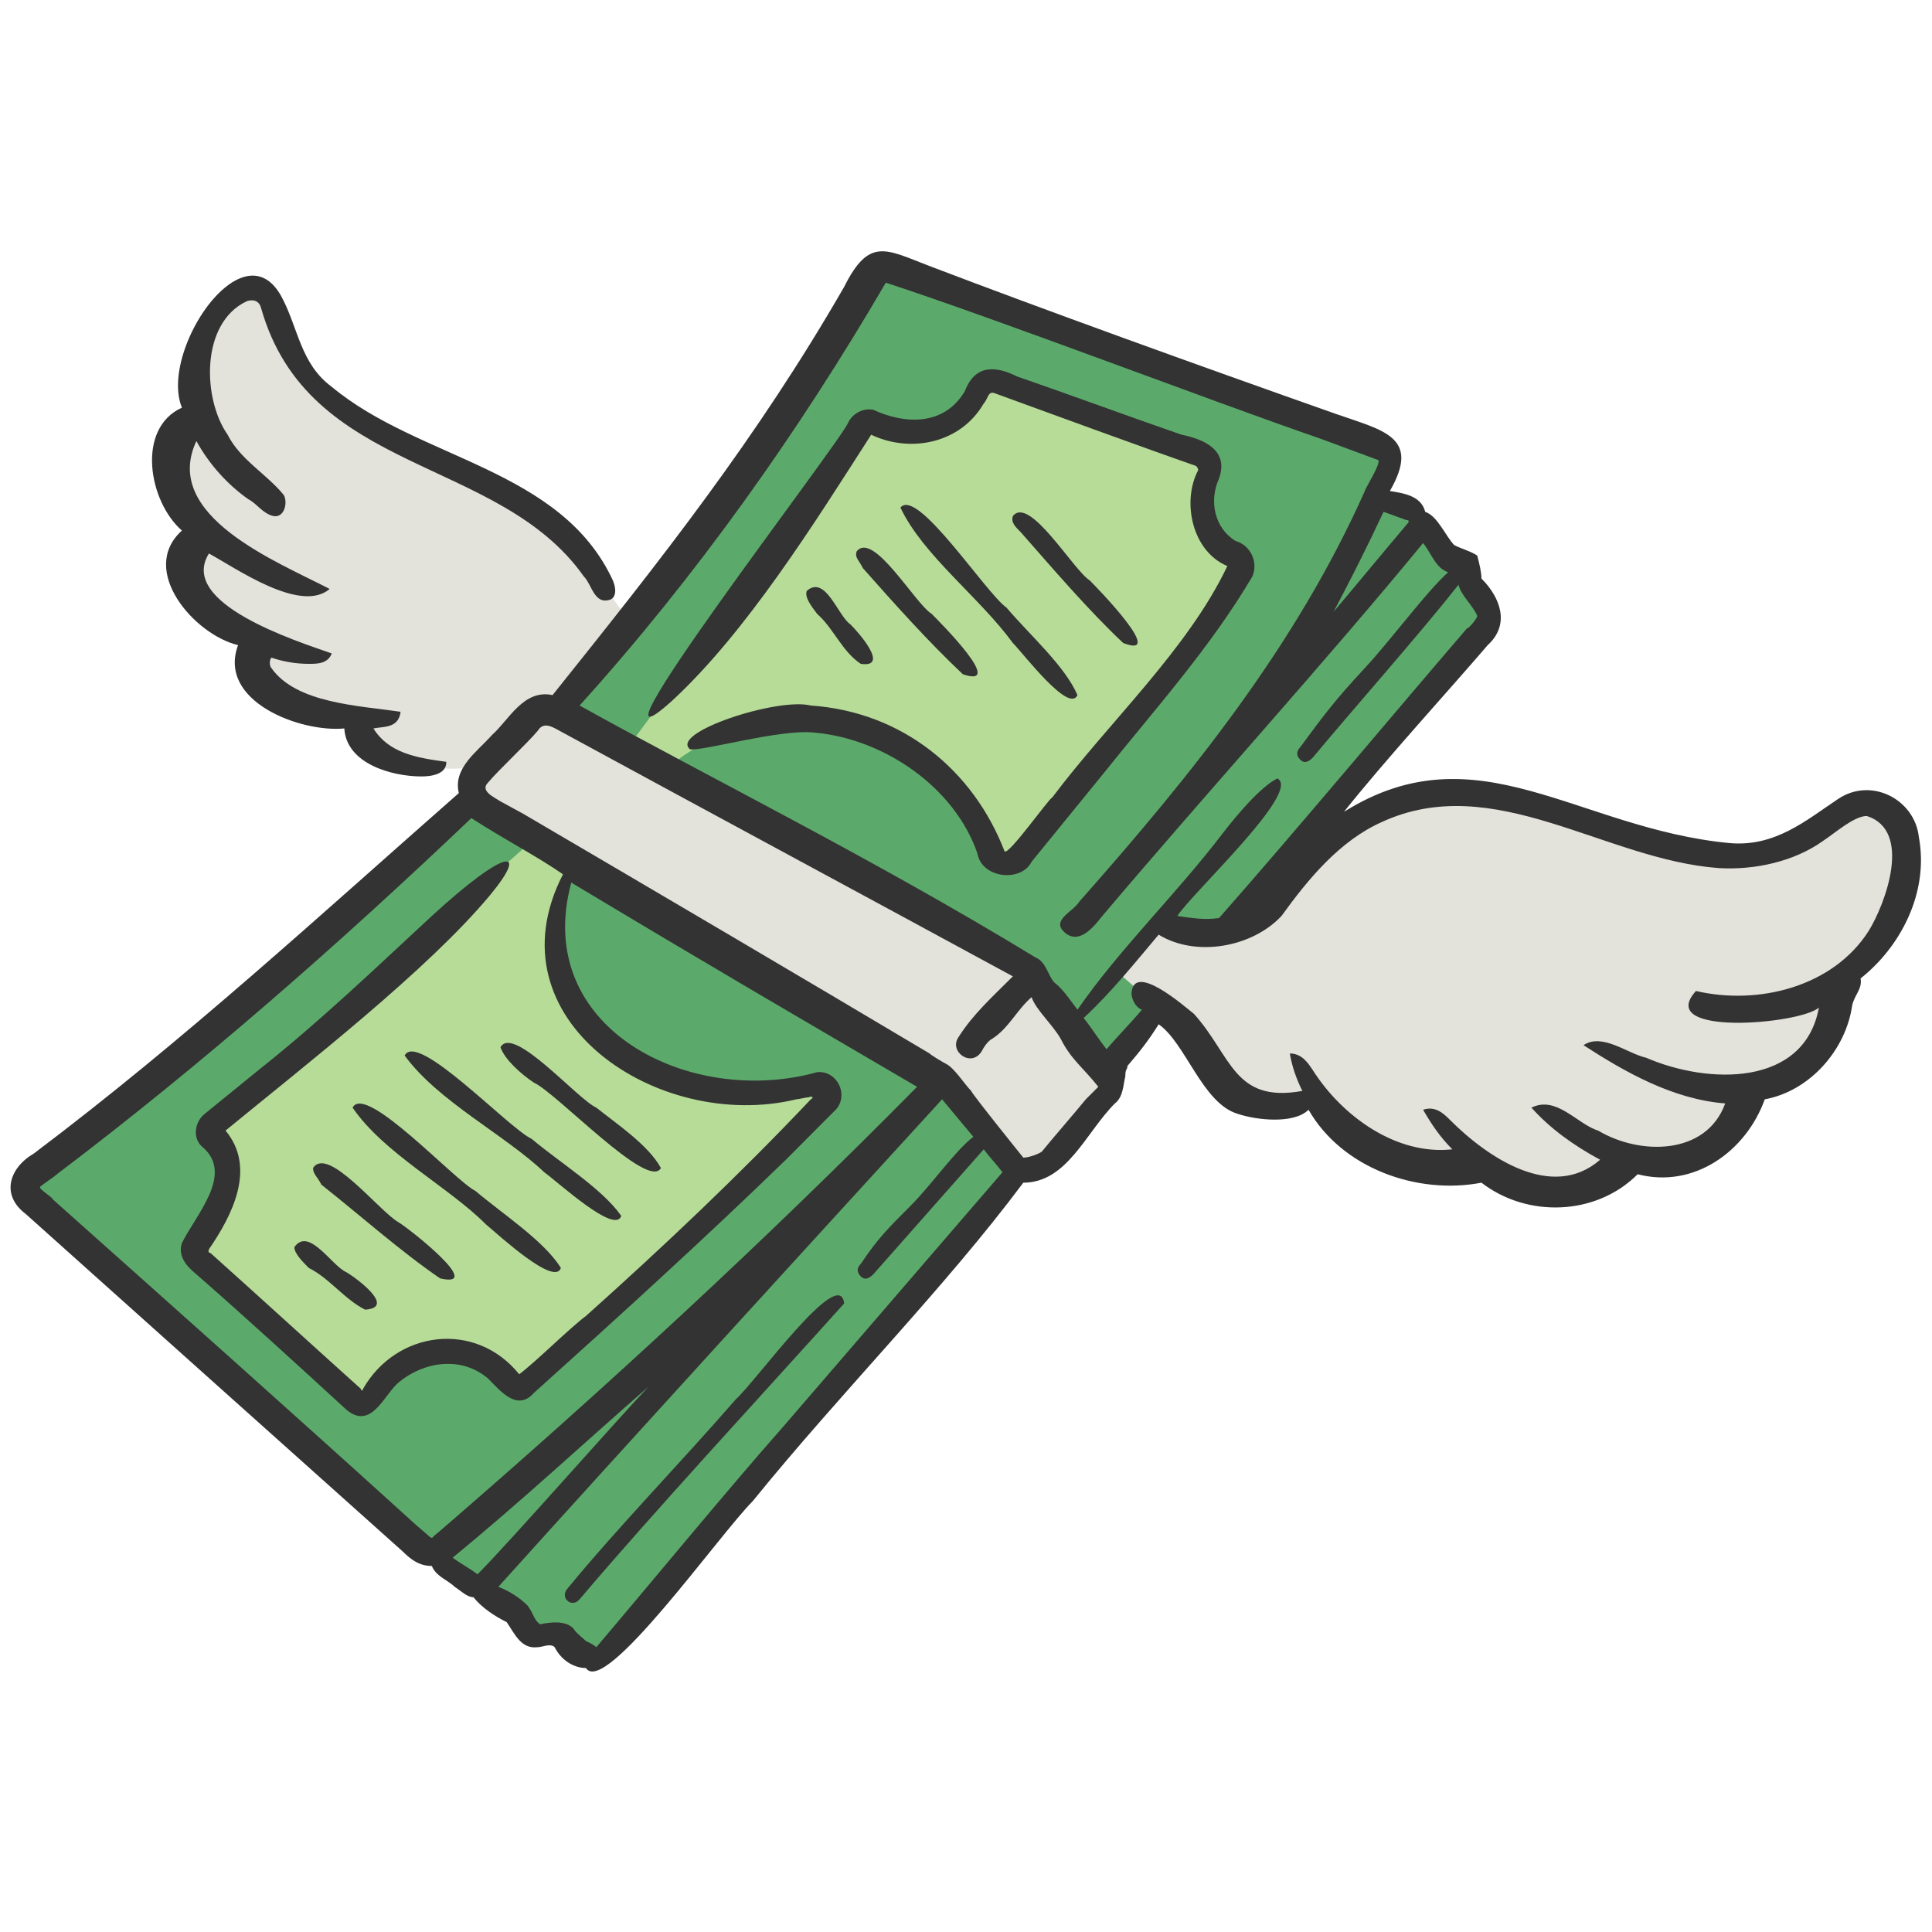 <svg xmlns="http://www.w3.org/2000/svg" xmlns:xlink="http://www.w3.org/1999/xlink" width="500" zoomAndPan="magnify" viewBox="0 0 375 375" height="500" preserveAspectRatio="xMidYMid meet" version="1.0"><path fill="#5caa6b" d="M 108.027 138.828 C 131.012 112.273 153.312 77.859 170.73 51.277 L 269.883 87.332 L 266 96.391 L 275.242 99.48 L 284.285 110.883 L 289.121 121.266 L 243.133 176.785 L 232.594 180.191 L 227.051 178.582 L 216.855 187.688 L 224.559 195.184 L 214.719 207.523 L 200.957 189.484 Z M 108.027 138.828 " fill-opacity="1" fill-rule="nonzero"/><path fill="#5caa6b" d="M 4.762 230.418 C 36.035 205.453 64.832 179.941 91.812 154.977 L 181.859 210.926 L 198.457 227.418 L 117.359 321.332 L 104.348 317.125 L 95.422 309.246 L 83.727 300.797 C 53.789 277.555 29.312 254.336 4.762 230.418 Z M 4.762 230.418 " fill-opacity="1" fill-rule="nonzero"/><path fill="#b7dc98" d="M 122.516 144.164 L 130.191 148.621 C 130.191 148.621 143.227 135.805 167.277 141.891 C 177.109 144.391 188.695 154.703 192.395 164.543 C 193.965 168.699 196.824 166.402 200.324 162.02 L 240.797 111.703 C 233.797 104.301 232.41 96.688 234.48 88.965 L 192.918 73.926 C 186.469 79.812 180.68 87.262 169.051 81.492 Z M 122.516 144.164 " fill-opacity="1" fill-rule="nonzero"/><path fill="#b7dc98" d="M 102.957 163.496 L 40.691 218.469 C 44.641 228.441 42.777 236.367 38.668 243.504 L 69.738 272.559 C 81.867 259.316 91.766 260.652 100.574 269.266 L 160.441 212.902 C 114.18 214.605 105.504 195.051 110.16 167.926 Z M 102.957 163.496 " fill-opacity="1" fill-rule="nonzero"/><path fill="#333333" d="M 163.848 253 C 149.703 268.766 126.375 294.004 112.5 310.426 C 110.977 312.219 108.637 310.152 110.094 308.402 C 119.945 296.41 131.918 284.141 142.82 271.605 C 146.859 267.969 163.035 245.324 163.848 253 Z M 163.848 253 " fill-opacity="1" fill-rule="nonzero"/><path fill="#e3e2db" d="M 105.754 138.234 L 89.312 153.91 L 181.156 207.109 L 198.66 228.605 L 216.422 209.496 L 199.617 189.164 Z M 105.754 138.234 " fill-opacity="1" fill-rule="nonzero"/><path fill="#e3e2db" d="M 94.219 148.754 C 85.023 149.824 76.027 149.707 68.941 139.984 C 52.836 138.145 49.094 132.059 49.547 124.539 C 38.551 119.77 34.691 112.703 38.488 103.184 C 32.695 95.781 28.648 87.582 38.035 79.148 C 37.309 72.723 38.262 66.543 42.051 60.82 C 45.094 56.23 51.203 56.754 53.312 61.164 C 53.312 61.164 56.062 69.996 59.109 73.246 C 76.254 91.484 90.359 87.582 103.418 98.438 C 111.094 104.82 122.719 121.312 122.719 121.312 Z M 94.219 148.754 " fill-opacity="1" fill-rule="nonzero"/><path fill="#333333" d="M 118.969 112.68 C 108.867 90.852 81.387 89.238 64.398 75.086 C 58.336 70.629 57.922 63.773 54.703 57.707 C 51.797 52.23 47.5 52.645 43.641 55.84 C 37.621 60.797 32.582 72.473 35.309 79.125 C 26.406 83.172 28.832 97.324 35.309 102.98 C 26.812 110.656 37.715 123.199 46.207 125.219 C 42.16 136.145 58.336 142.211 66.832 141.391 C 67.238 148.277 76.117 150.707 81.797 150.707 C 83.82 150.707 86.68 150.254 86.633 147.871 C 80.66 147.074 75.434 146.121 72.48 141.391 C 74.504 140.984 77.344 141.391 77.754 138.168 C 69.668 136.941 57.539 136.555 52.68 129.672 C 52.273 129.262 52.273 128.059 52.68 127.648 C 55.109 128.469 57.539 128.852 59.945 128.852 C 61.582 128.852 63.605 128.852 64.398 126.836 C 57.539 124.422 34.488 117.137 40.551 107.434 C 45.797 110.273 58.336 119.152 63.988 114.316 C 53.883 109.047 31.262 100.164 38.121 85.605 C 40.551 90.055 44.184 94.102 48.227 96.914 C 49.844 97.734 51.07 99.754 53.086 100.164 C 55.109 100.551 55.906 97.734 55.109 96.117 C 51.859 92.078 46.617 89.238 44.184 84.379 C 39.348 77.516 38.848 62.797 47.82 58.504 C 48.184 58.32 50.117 57.777 50.656 59.727 C 59.855 92.281 96.738 88.418 113.32 111.883 C 114.93 113.5 115.336 117.543 118.562 116.34 C 119.383 115.93 119.789 114.703 118.969 112.68 Z M 118.969 112.68 " fill-opacity="1" fill-rule="nonzero"/><path fill="#e3e2db" d="M 225.348 178.605 L 216.695 188.508 L 225.988 196.551 C 238 206.68 236.727 217.906 255.098 213.449 C 269 227.512 276.633 227.285 285.309 225.672 C 302.836 235.875 309.539 231.602 315.125 225.855 C 326.887 225.902 336.086 222.766 339.789 212.816 C 354.504 208.953 356.684 197.004 358.91 188.508 C 375.148 176.219 373.062 147.348 355.324 158.32 C 344.809 164.816 337.656 169.859 323.348 164.199 C 276.719 145.824 268.613 154.82 257.645 162.52 C 246.742 170.156 245.383 187.688 225.348 178.605 Z M 225.348 178.605 " fill-opacity="1" fill-rule="nonzero"/><path fill="#333333" d="M 130.309 136.145 C 144.844 122.789 158.191 101.371 169.094 84.379 C 176.797 88.035 186.492 86.012 190.941 78.312 C 191.738 77.516 191.738 75.902 192.965 76.289 C 201.844 79.539 222.871 87.215 232.16 90.441 C 232.57 90.852 232.57 91.258 232.57 91.258 C 229.348 97.324 231.363 107.023 238.227 109.867 C 230.551 126.039 215.195 140.188 204.273 154.75 C 203.457 155.141 195.777 166.066 194.988 165.246 C 188.922 149.48 175.156 138.168 157.375 136.941 C 150.906 135.324 129.895 142.211 133.941 145.438 C 136.371 145.848 151.719 141.391 158.191 142.211 C 171.523 143.414 185.266 152.73 189.715 165.652 C 190.535 170.516 198.207 171.312 200.23 167.27 L 214.383 149.887 C 224.082 137.758 235 125.625 243.086 111.883 C 244.289 109.047 242.68 105.82 239.836 105.004 C 235.797 102.574 234.594 97.324 236.613 92.875 C 238.633 87.215 233.387 85.191 229.348 84.379 C 218.832 80.742 207.906 76.695 197.395 73.062 C 193.348 71.043 189.309 70.629 187.285 75.902 C 183.242 82.762 175.57 82.352 169.504 79.539 C 167.48 79.125 165.457 80.328 164.668 81.969 C 163.035 86.012 110.477 153.934 130.309 136.145 Z M 130.309 136.145 " fill-opacity="1" fill-rule="nonzero"/><path fill="#333333" d="M 362.75 180.629 C 355.863 191.531 341.312 195.184 329.184 192.348 C 321.098 201.25 349.395 198.816 353.051 195.574 C 350.215 210.949 331.613 210.543 319.488 205.297 C 315.852 204.477 310.992 200.434 307.359 202.867 C 315.441 208.109 324.73 213.379 334.859 214.176 C 331.203 224.285 318.285 224.285 310.195 219.445 C 306.156 218.219 302.109 212.566 297.25 214.996 C 300.883 219.039 305.336 222.266 310.582 225.105 C 301.297 233.191 288.762 224.695 281.492 217.426 C 280.266 216.199 278.648 214.582 276.219 215.402 C 277.859 218.219 279.469 220.648 281.898 223.082 C 270.977 224.285 260.457 216.609 254.809 207.703 C 253.988 206.5 252.785 204.477 250.355 204.477 C 250.762 206.906 251.582 209.34 252.785 211.746 C 239.453 214.176 239.047 204.883 231.754 196.801 C 229.73 195.184 220.035 186.688 219.625 192.754 C 219.625 193.957 220.445 195.574 221.648 195.98 C 219.625 198.41 216.812 201.25 214.789 203.656 C 213.18 201.641 211.953 199.613 210.336 197.59 C 215.586 192.754 220.445 186.688 224.895 181.418 C 232.16 185.875 243.086 183.848 248.742 177.785 C 253.988 170.516 260.051 163.223 268.137 159.586 C 289.98 149.48 311.398 166.879 333.633 168.496 C 340.516 168.902 348.191 167.27 353.848 163.223 C 356.277 161.613 359.91 158.383 362.34 158.383 C 371.242 161.203 365.977 175.352 362.75 180.629 Z M 210.75 213.379 C 209.133 215.402 203.863 221.469 202.254 223.492 C 201.844 223.875 199.824 224.695 198.621 224.695 C 198.621 224.695 188.512 212.152 188.512 211.746 C 187.285 210.543 185.266 207.316 183.648 206.5 C 182.859 206.086 180.836 204.883 180.43 204.477 C 157.375 190.734 125.035 171.719 101.598 157.977 L 97.145 155.547 C 95.941 154.75 93.105 153.523 94.719 151.91 C 96.738 149.48 102.395 144.234 104.41 141.805 C 105.637 139.781 107.66 141.391 109.273 142.211 C 136.754 157.156 169.094 174.562 196.598 189.508 C 192.559 193.551 188.922 196.801 186.082 201.25 C 184.062 204.07 188.512 207.316 190.535 204.07 C 190.941 203.273 191.738 202.047 192.559 201.641 C 195.777 199.613 197.395 195.98 200.23 193.551 C 201.051 195.98 204.273 198.816 205.887 201.641 C 207.906 205.68 210.336 207.316 213.18 210.949 Z M 151.719 277.262 C 142.023 288.188 125.035 308.793 115.75 319.715 C 115.336 319.309 114.523 318.898 113.727 318.512 C 113.32 318.102 111.703 316.875 111.297 316.078 C 109.684 314.469 106.844 314.859 104.824 315.266 C 103.621 314.469 103.621 313.242 102.395 311.633 C 100.777 310.02 98.762 308.793 96.738 307.996 C 122.605 279.281 156.969 241.688 182.859 213.379 L 188.922 220.648 C 185.266 223.492 180.836 229.941 176.797 233.984 C 172.344 238.438 170.32 240.461 167.074 245.324 C 166.277 246.113 166.277 246.934 167.074 247.75 C 167.887 248.547 168.707 248.137 169.504 247.344 C 175.57 240.461 184.875 229.941 190.941 223.082 C 192.145 224.695 193.348 225.902 194.574 227.535 Z M 92.695 305.566 C 91.086 304.363 89.469 303.543 87.859 302.34 C 101.191 291.41 113.32 280.102 125.855 269.172 C 118.969 276.441 98.762 299.5 92.695 305.566 Z M 85.023 297.477 C 83.406 298.68 84.203 298.68 83.406 298.297 C 83 297.891 80.57 295.867 80.16 295.457 C 58.336 275.645 32.465 252.594 10.23 232.781 C 10.23 232.371 7.395 230.762 7.801 230.348 C 8.215 229.941 10.645 228.332 11.051 227.918 C 39.348 206.5 66.012 183.055 91.492 158.797 C 98.355 163.223 104.027 166.066 109.273 169.699 C 94.719 198.004 127.875 219.836 154.559 213.379 C 154.945 213.379 156.582 212.973 156.969 212.973 C 157.375 212.566 158.191 212.973 157.375 213.379 C 143.637 227.918 128.668 242.074 113.727 255.43 C 110.477 257.863 104.027 264.312 100.777 266.742 C 92.289 256.227 76.934 258.246 70.465 269.578 C 70.465 269.992 70.051 269.992 70.051 269.578 C 62.379 262.699 48.637 250.164 40.957 243.301 C 40.145 242.895 40.551 242.895 40.551 242.48 C 45.004 236.008 49.844 226.715 43.777 219.445 C 59.562 206.5 83 188.305 95.125 173.742 C 102.801 164.449 98.355 164.449 83.82 177.785 C 72.895 187.898 62.379 198.004 50.656 207.316 L 39.73 216.199 C 37.715 217.812 37.324 221.062 39.348 222.672 C 45.41 227.918 38.121 235.625 35.309 241.277 C 34.488 243.707 36.098 245.73 38.121 247.344 C 47.82 255.84 57.539 264.719 67.238 273.629 C 72.074 277.668 74.504 270.785 77.344 268.352 C 82.18 264.312 89.469 263.105 94.719 267.562 C 97.145 269.992 100.371 274.035 103.621 270.375 C 119.789 255.84 137.16 240.051 152.539 225.105 L 161.824 215.789 C 165.051 212.973 162.645 207.703 158.605 208.109 C 133.941 214.996 103.207 199.613 110.887 171.312 C 139.184 188.305 154.559 197.207 178 210.949 C 148.883 240.461 117.359 269.578 85.023 297.477 Z M 112.5 136.941 C 135.145 111.883 154.945 83.988 171.934 54.871 C 194.168 62.141 234.184 77.516 256.418 85.191 L 267.344 89.238 C 268.547 89.238 264.91 94.891 264.91 95.305 C 251.582 125.219 231.363 150.301 209.523 174.969 C 208.32 176.992 203.863 178.605 206.703 181.035 C 209.523 183.441 212.359 179.809 213.969 177.785 C 233.773 154.344 257.645 128.059 276.219 105.41 C 277.859 107.434 278.648 110.273 281.082 111.07 C 276.633 115.113 270.156 124.016 264.91 129.672 C 259.254 135.738 256.824 138.961 252.375 145.027 C 251.582 145.848 251.582 146.664 252.375 147.457 C 253.191 148.277 253.988 147.871 254.809 147.051 C 262.887 137.352 275.43 123.199 283.102 113.5 C 283.512 115.52 285.941 117.543 286.738 119.566 C 286.738 119.973 285.125 121.992 284.715 121.992 C 269.773 139.375 251.582 161.203 236.613 178.195 C 233.773 178.605 231.363 178.195 228.527 177.785 C 231.363 173.336 252.785 153.523 247.922 151.09 C 244.695 152.73 240.25 157.977 237.43 161.613 C 228.527 173.336 217.219 184.262 209.133 195.98 C 207.906 194.371 206.297 191.938 204.684 190.734 C 203.457 189.508 203.07 186.688 201.051 185.875 C 169.48 166.629 137.348 150.754 112.5 136.941 Z M 268.547 99.348 C 269.773 99.754 271.797 100.551 273 100.957 C 273.406 100.957 273.406 100.957 273.406 101.371 C 268.953 106.617 263.301 113.5 258.848 118.746 C 262.074 112.68 265.32 106.23 268.547 99.348 Z M 372.445 162.43 C 371.625 155.141 363.156 150.707 356.684 155.141 C 350.621 159.18 344.559 164.449 335.656 163.637 C 306.156 160.816 286.738 141.391 260.871 157.57 C 268.547 147.871 281.492 133.715 288.762 125.219 C 293.207 121.176 291.184 115.93 287.551 112.297 C 287.551 111.07 287.145 109.453 286.738 107.844 C 285.535 107.023 283.918 106.617 282.285 105.82 C 280.672 104.207 279.062 100.164 276.633 99.348 C 275.836 96.117 272.18 95.711 269.773 95.305 C 275.836 84.785 268.547 83.582 259.254 80.328 C 231.754 70.629 202.66 60.117 180.43 51.641 C 171.934 48.391 168.707 45.961 163.848 55.684 C 146.859 85.191 128.285 108.641 107.254 134.918 C 101.598 133.715 98.762 139.781 95.535 142.617 C 92.695 145.848 87.859 149.074 89.062 153.934 C 62.379 177.379 36.098 201.641 6.598 223.875 C 1.738 226.715 0.129 231.965 4.988 235.625 C 20.344 249.367 63.195 287.777 78.137 301.109 C 79.773 302.727 81.387 303.953 83.82 303.953 C 84.609 305.973 87.039 306.77 88.242 307.996 C 89.469 308.793 90.672 310.02 91.898 310.02 C 93.512 312.039 95.941 313.656 98.355 314.859 C 99.988 317.289 101.191 320.129 104.41 319.715 C 105.23 319.715 106.844 318.898 107.66 319.715 C 108.867 322.145 111.297 323.762 113.727 323.762 C 117.359 329.414 139.594 297.891 146.07 291.41 C 163.441 269.992 183.242 250.164 198.621 229.559 C 207.113 229.559 210.75 219.836 216.398 214.176 C 218.016 212.973 218.016 210.543 218.422 208.93 C 218.422 207.316 218.832 207.703 218.832 206.906 C 221.262 204.07 222.871 202.047 224.895 198.816 C 230.137 202.453 233.387 214.176 240.25 216.199 C 243.883 217.426 251.172 218.219 253.988 215.402 C 260.457 226.715 275.016 231.965 287.551 229.559 C 296.434 236.414 309.789 236.008 317.871 227.918 C 328.773 230.762 338.906 223.492 342.539 213.379 C 351.418 211.746 358.297 203.656 359.5 195.184 C 359.91 193.164 361.523 191.938 361.137 189.914 C 368.812 183.848 374.469 173.336 372.445 162.43 Z M 372.445 162.43 " fill-opacity="1" fill-rule="nonzero"/><path fill="#333333" d="M 196.598 100.164 C 199.824 96.117 208.32 110.656 211.539 112.68 C 213.18 114.316 226.504 128.059 218.016 124.812 C 211.156 118.355 204.273 110.273 198.207 103.387 C 197.004 102.184 196.191 101.371 196.598 100.164 Z M 196.598 100.164 " fill-opacity="1" fill-rule="nonzero"/><path fill="#333333" d="M 174.773 98.527 C 178 94.484 191.332 115.113 195.371 117.949 C 199.824 123.199 206.703 129.262 209.133 134.918 C 207.5 138.578 198.621 126.836 196.598 124.812 C 190.125 115.93 179.203 107.844 174.773 98.527 Z M 174.773 98.527 " fill-opacity="1" fill-rule="nonzero"/><path fill="#333333" d="M 166.277 107.023 C 169.504 102.98 177.586 117.137 180.836 119.152 C 182.445 120.77 195.371 133.715 186.898 130.879 C 180.43 124.812 173.547 117.137 167.48 110.273 C 166.684 108.641 165.871 108.25 166.277 107.023 Z M 166.277 107.023 " fill-opacity="1" fill-rule="nonzero"/><path fill="#333333" d="M 156.582 114.703 C 160.215 111.477 162.645 119.566 165.051 121.176 C 166.684 122.789 172.75 129.672 167.074 128.852 C 163.441 126.445 161.824 121.992 158.605 119.152 C 157.375 117.543 156.172 115.93 156.582 114.703 Z M 156.582 114.703 " fill-opacity="1" fill-rule="nonzero"/><path fill="#333333" d="M 78.547 204.883 C 80.977 200.023 98.762 219.039 103.207 221.062 C 108.457 225.512 116.953 230.762 120.586 236.008 C 119.383 239.664 108.457 229.559 105.637 227.535 C 97.965 220.242 85.023 213.77 78.547 204.883 Z M 78.547 204.883 " fill-opacity="1" fill-rule="nonzero"/><path fill="#333333" d="M 68.441 214.996 C 70.871 210.137 88.242 229.145 92.289 231.168 C 97.559 235.625 105.637 240.871 108.867 246.113 C 107.66 249.773 96.738 239.664 94.309 237.641 C 87.039 230.348 74.504 223.875 68.441 214.996 Z M 68.441 214.996 " fill-opacity="1" fill-rule="nonzero"/><path fill="#333333" d="M 60.766 226.715 C 63.605 222.266 73.707 235.211 77.344 237.234 C 79.367 238.438 94.309 250.164 85.43 248.137 C 77.754 242.895 70.051 236.008 62.379 229.941 C 61.582 228.332 60.766 227.918 60.766 226.715 Z M 60.766 226.715 " fill-opacity="1" fill-rule="nonzero"/><path fill="#333333" d="M 57.133 242.074 C 59.945 238.031 64.398 245.73 67.238 246.934 C 69.262 248.137 76.934 253.812 70.871 254.203 C 66.832 252.18 63.988 248.137 59.945 246.113 C 58.742 244.91 57.133 243.301 57.133 242.074 Z M 57.133 242.074 " fill-opacity="1" fill-rule="nonzero"/><path fill="#333333" d="M 97.145 203.273 C 99.574 198.816 112.117 213.379 115.75 214.996 C 119.789 218.219 125.855 222.266 128.285 226.715 C 125.855 231.168 108.07 212.152 103.621 210.137 C 101.191 208.52 97.965 205.68 97.145 203.273 Z M 97.145 203.273 " fill-opacity="1" fill-rule="nonzero"/></svg>